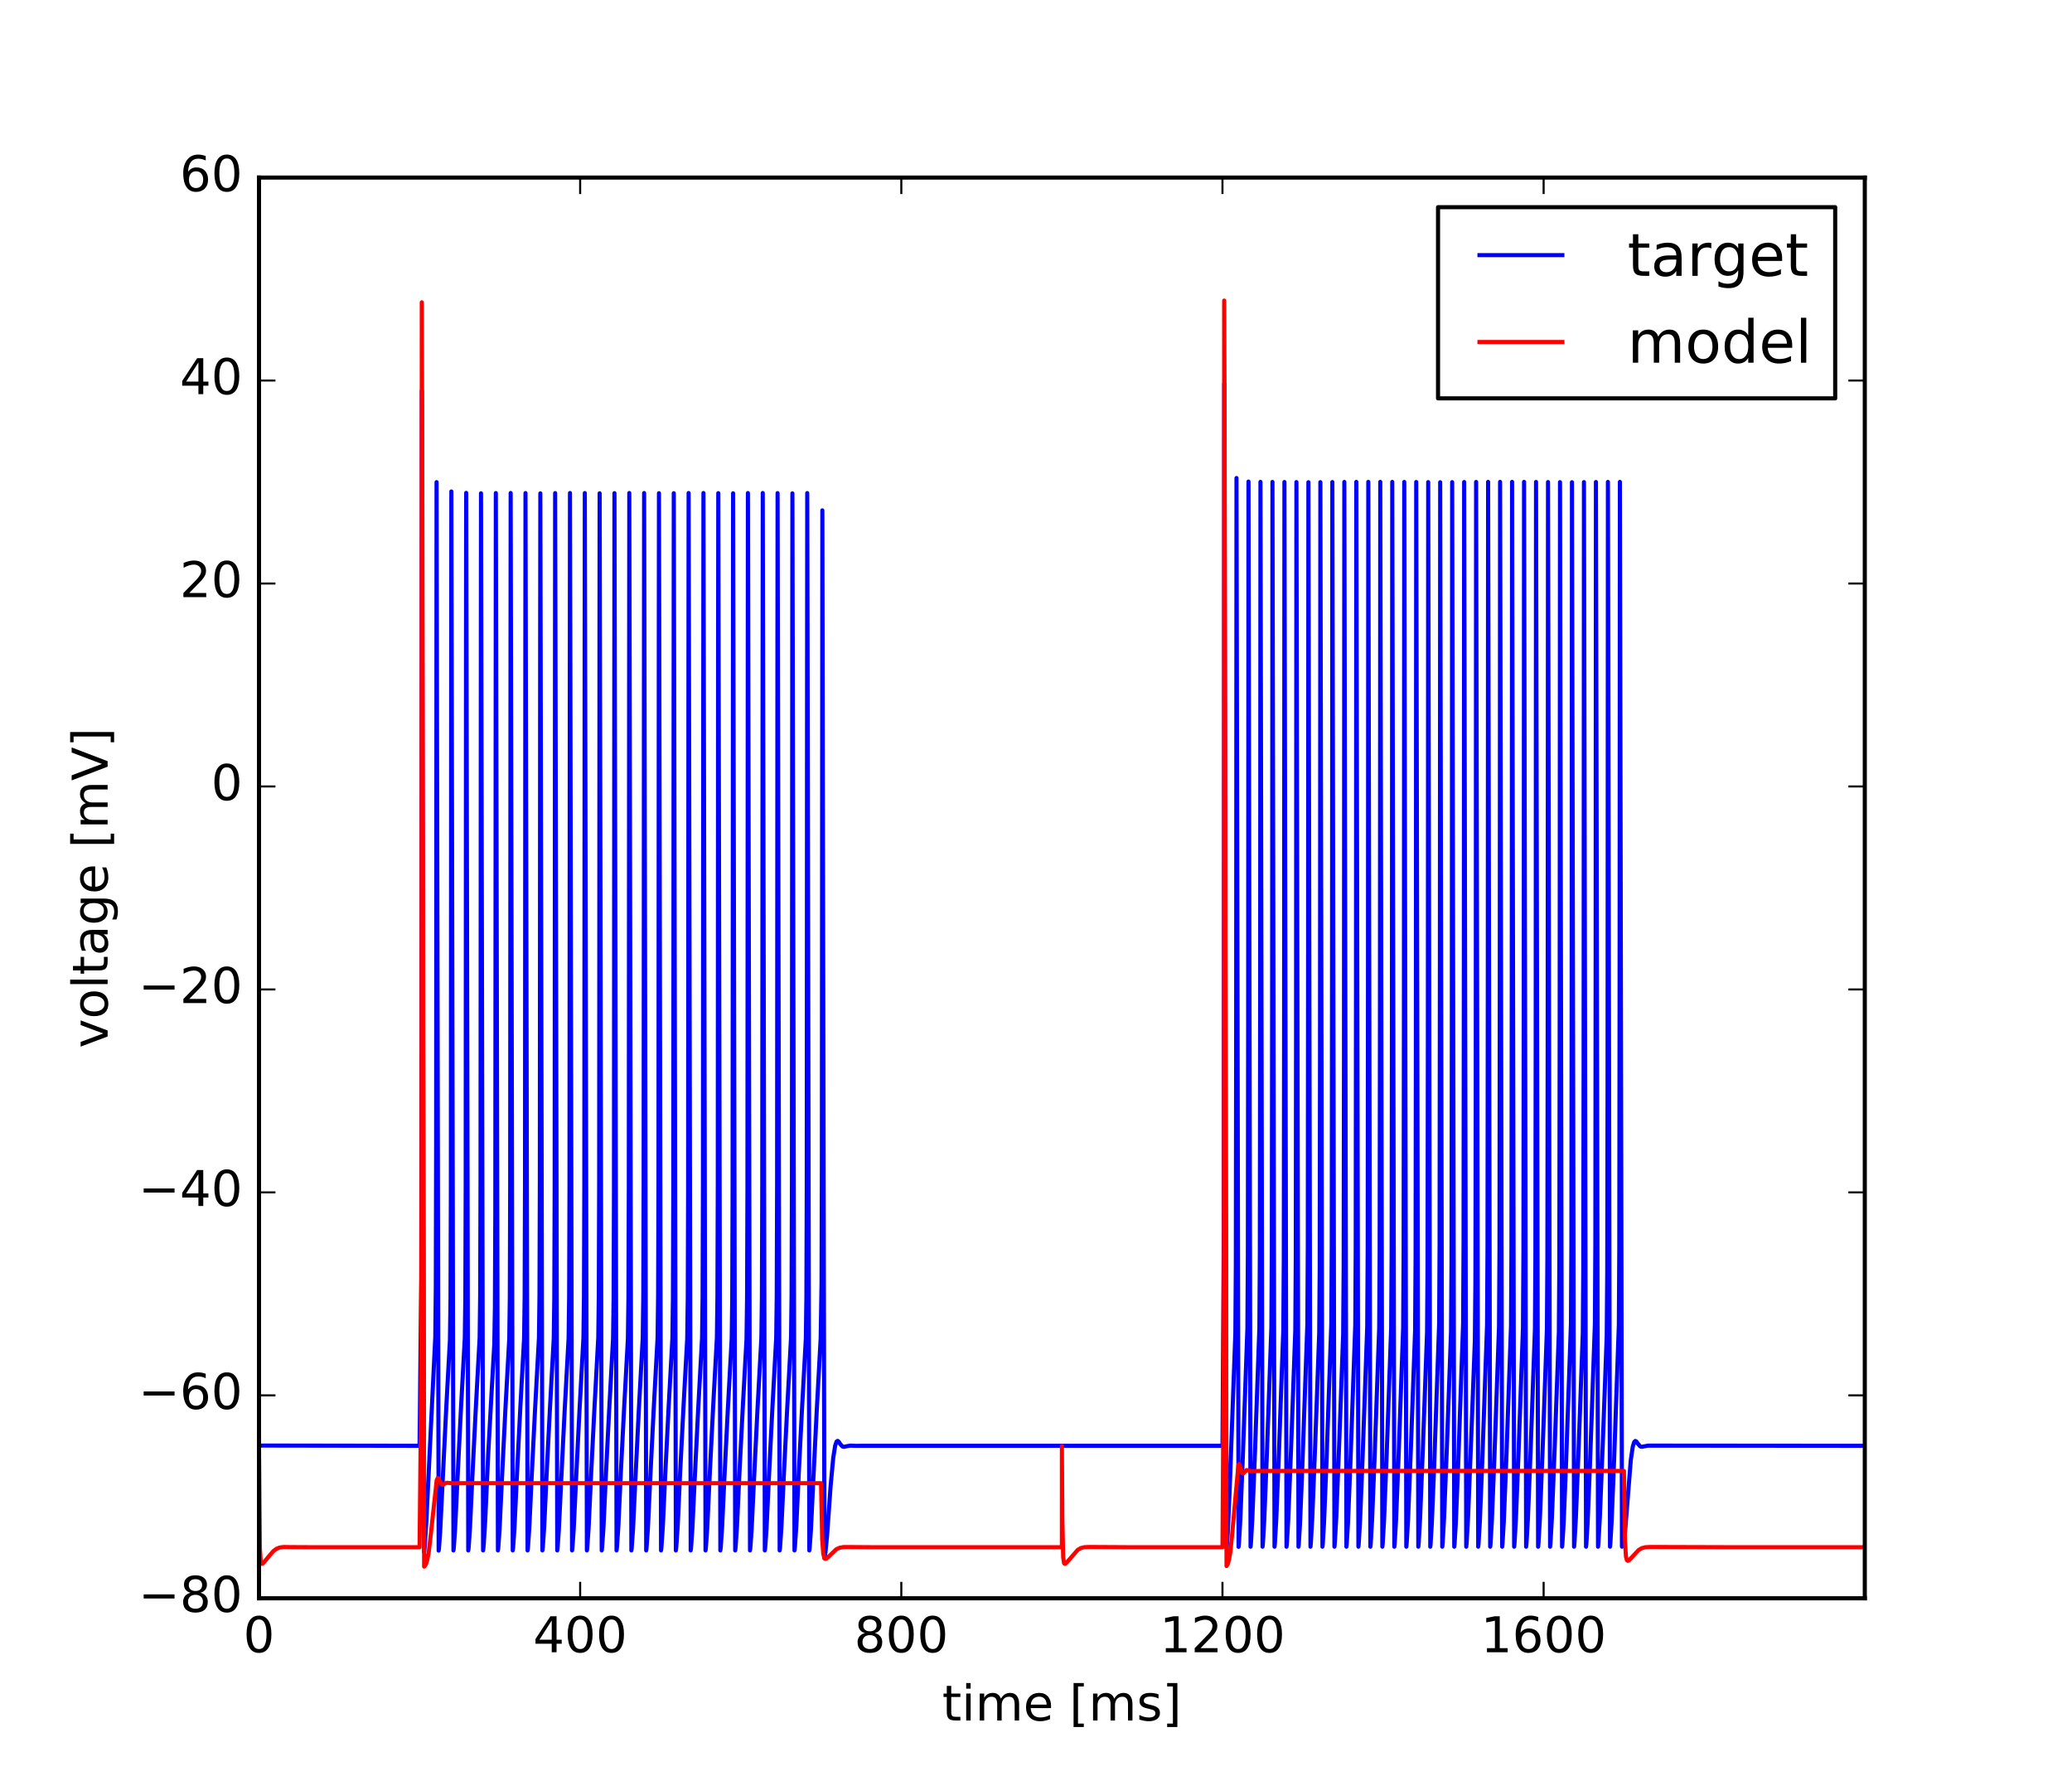 <?xml version="1.0" encoding="utf-8" standalone="no"?>
<!DOCTYPE svg PUBLIC "-//W3C//DTD SVG 1.1//EN"
  "http://www.w3.org/Graphics/SVG/1.1/DTD/svg11.dtd">
<!-- Created with matplotlib (http://matplotlib.org/) -->
<svg height="432pt" version="1.1" viewBox="0 0 504 432" width="504pt" xmlns="http://www.w3.org/2000/svg" xmlns:xlink="http://www.w3.org/1999/xlink">
 <defs>
  <style type="text/css">
*{stroke-linecap:butt;stroke-linejoin:round;stroke-miterlimit:100000;}
  </style>
 </defs>
 <g id="figure_1">
  <g id="patch_1">
   <path d="M 0 432 
L 504 432 
L 504 0 
L 0 0 
z
" style="fill:#ffffff;"/>
  </g>
  <g id="axes_1">
   <g id="patch_2">
    <path d="M 63 388.8 
L 453.6 388.8 
L 453.6 43.2 
L 63 43.2 
z
" style="fill:#ffffff;"/>
   </g>
   <g id="line2d_1">
    <path clip-path="url(#p9884aa0779)" d="M 63 351.771 
L 63.698 351.642 
L 102.06 351.707 
L 102.465 311.046 
L 102.533 255.89 
L 102.611 95.094 
L 102.699 136.687 
L 103.158 377.523 
L 103.182 377.449 
L 103.344 375.807 
L 103.715 369.831 
L 105.878 325.302 
L 106.005 313.217 
L 106.088 278.329 
L 106.19 117.285 
L 106.297 175.838 
L 106.698 377.197 
L 106.703 377.194 
L 106.761 376.799 
L 107.049 372.94 
L 107.528 363.239 
L 108.548 342.445 
L 109.447 325.907 
L 109.583 315.808 
L 109.671 289.424 
L 109.744 172.878 
L 109.788 119.554 
L 109.862 154.316 
L 110.296 377.158 
L 110.301 377.151 
L 110.369 376.639 
L 110.682 372.266 
L 111.204 361.309 
L 112.112 342.921 
L 113.06 325.498 
L 113.191 315.394 
L 113.279 287.871 
L 113.357 156.493 
L 113.397 119.899 
L 113.465 152.899 
L 113.899 377.153 
L 113.909 377.139 
L 113.992 376.45 
L 114.324 371.608 
L 114.895 359.323 
L 115.721 342.869 
L 116.668 325.426 
L 116.8 315.19 
L 116.887 286.968 
L 116.966 153.711 
L 117 120 
L 117.068 150.603 
L 117.068 150.603 
L 117.508 377.152 
L 117.522 377.115 
L 117.639 375.987 
L 118.001 370.312 
L 118.748 353.825 
L 119.485 340.34 
L 120.237 326.865 
L 120.383 318.101 
L 120.481 294.849 
L 120.554 197.768 
L 120.608 119.945 
L 120.681 154.614 
L 121.116 377.151 
L 121.121 377.144 
L 121.194 376.578 
L 121.511 372.079 
L 122.043 360.836 
L 122.927 342.986 
L 123.879 325.532 
L 124.011 315.552 
L 124.099 288.655 
L 124.172 170.612 
L 124.216 119.928 
L 124.289 155.379 
L 124.719 377.152 
L 124.729 377.141 
L 124.807 376.514 
L 125.134 371.801 
L 125.681 360.134 
L 126.545 342.806 
L 127.487 325.483 
L 127.619 315.389 
L 127.707 287.903 
L 127.785 156.702 
L 127.824 119.951 
L 127.892 152.902 
L 128.327 377.152 
L 128.337 377.138 
L 128.42 376.449 
L 128.752 371.607 
L 129.318 359.433 
L 130.148 342.868 
L 131.095 325.433 
L 131.227 315.222 
L 131.315 287.124 
L 131.393 154.209 
L 131.432 120.016 
L 131.501 153.679 
L 131.935 377.152 
L 131.945 377.134 
L 132.033 376.383 
L 132.37 371.409 
L 132.956 358.734 
L 133.766 342.687 
L 134.699 325.59 
L 134.83 315.746 
L 134.918 289.538 
L 134.992 174.034 
L 135.036 119.956 
L 135.109 154.443 
L 135.543 377.152 
L 135.548 377.144 
L 135.617 376.631 
L 135.929 372.252 
L 136.442 361.517 
L 137.36 342.91 
L 138.307 325.542 
L 138.439 315.588 
L 138.526 288.819 
L 138.6 171.238 
L 138.644 119.929 
L 138.717 155.206 
L 139.147 377.151 
L 139.156 377.142 
L 139.23 376.569 
L 139.547 372.063 
L 140.079 360.816 
L 140.968 342.891 
L 141.915 325.494 
L 142.047 315.426 
L 142.135 288.075 
L 142.213 157.27 
L 142.252 119.942 
L 142.32 152.729 
L 142.755 377.152 
L 142.764 377.139 
L 142.847 376.452 
L 143.179 371.611 
L 143.751 359.327 
L 144.586 342.711 
L 145.523 325.445 
L 145.655 315.26 
L 145.743 287.302 
L 145.821 154.767 
L 145.86 119.998 
L 145.928 153.503 
L 146.363 377.152 
L 146.373 377.135 
L 146.46 376.386 
L 146.797 371.414 
L 147.378 358.852 
L 148.189 342.772 
L 149.126 325.601 
L 149.258 315.782 
L 149.346 289.7 
L 149.419 174.683 
L 149.463 119.969 
L 149.536 154.267 
L 149.971 377.152 
L 149.981 377.131 
L 150.073 376.319 
L 150.415 371.215 
L 151.016 358.156 
L 151.816 342.433 
L 152.729 325.754 
L 152.866 315.624 
L 152.954 288.983 
L 153.027 171.863 
L 153.071 119.931 
L 153.144 155.034 
L 153.574 377.151 
L 153.584 377.142 
L 153.657 376.571 
L 153.974 372.068 
L 154.502 360.934 
L 155.395 342.895 
L 156.342 325.505 
L 156.474 315.462 
L 156.562 288.243 
L 156.635 169.076 
L 156.679 119.936 
L 156.748 152.558 
L 157.182 377.152 
L 157.192 377.139 
L 157.27 376.508 
L 157.597 371.79 
L 158.149 360.007 
L 159.008 342.796 
L 159.951 325.455 
L 160.082 315.297 
L 160.17 287.475 
L 160.248 155.317 
L 160.287 119.983 
L 160.356 153.33 
L 160.79 377.152 
L 160.8 377.136 
L 160.888 376.389 
L 161.225 371.419 
L 161.806 358.858 
L 162.616 342.776 
L 163.554 325.611 
L 163.686 315.817 
L 163.774 289.856 
L 163.847 175.306 
L 163.891 119.983 
L 163.964 154.099 
L 164.398 377.152 
L 164.408 377.132 
L 164.501 376.321 
L 164.843 371.22 
L 165.443 358.161 
L 166.244 342.437 
L 167.157 325.764 
L 167.294 315.659 
L 167.382 289.141 
L 167.455 172.474 
L 167.499 119.935 
L 167.572 154.867 
L 168.007 377.151 
L 168.011 377.143 
L 168.085 376.574 
L 168.402 372.072 
L 168.934 360.827 
L 169.823 342.899 
L 170.77 325.515 
L 170.902 315.498 
L 170.99 288.409 
L 171.063 169.691 
L 171.107 119.931 
L 171.18 155.634 
L 171.61 377.152 
L 171.62 377.14 
L 171.698 376.51 
L 172.025 371.795 
L 172.577 360.013 
L 173.436 342.8 
L 174.378 325.467 
L 174.51 315.334 
L 174.598 287.648 
L 174.676 155.868 
L 174.715 119.968 
L 174.783 153.159 
L 175.218 377.152 
L 175.228 377.137 
L 175.311 376.445 
L 175.643 371.6 
L 176.209 359.424 
L 177.049 342.7 
L 177.981 325.622 
L 178.113 315.851 
L 178.201 290.01 
L 178.274 175.924 
L 178.318 119.998 
L 178.392 153.932 
L 178.826 377.152 
L 178.836 377.133 
L 178.929 376.324 
L 179.27 371.225 
L 179.871 358.167 
L 180.672 342.441 
L 181.585 325.774 
L 181.721 315.694 
L 181.809 289.3 
L 181.883 173.095 
L 181.926 119.942 
L 182 154.698 
L 182.434 377.151 
L 182.439 377.144 
L 182.512 376.577 
L 182.83 372.077 
L 183.362 360.833 
L 184.25 342.904 
L 185.198 325.526 
L 185.33 315.535 
L 185.417 288.576 
L 185.491 170.314 
L 185.535 119.929 
L 185.608 155.461 
L 186.037 377.152 
L 186.047 377.141 
L 186.125 376.513 
L 186.448 371.885 
L 186.985 360.469 
L 187.854 342.965 
L 188.806 325.477 
L 188.938 315.371 
L 189.026 287.821 
L 189.104 156.432 
L 189.143 119.956 
L 189.211 152.985 
L 189.646 377.152 
L 189.655 377.137 
L 189.738 376.448 
L 190.07 371.604 
L 190.637 359.43 
L 191.467 342.866 
L 192.414 325.428 
L 192.546 315.204 
L 192.634 287.041 
L 192.712 153.949 
L 192.746 120.017 
L 192.819 153.761 
L 193.254 377.152 
L 193.263 377.134 
L 193.351 376.382 
L 193.693 371.318 
L 194.284 358.508 
L 195.085 342.685 
L 196.017 325.585 
L 196.149 315.729 
L 196.237 289.461 
L 196.31 173.728 
L 196.354 119.951 
L 196.427 154.526 
L 196.862 377.152 
L 196.867 377.144 
L 196.935 376.63 
L 197.248 372.25 
L 197.765 361.402 
L 198.683 342.827 
L 199.625 325.537 
L 199.835 312.016 
L 199.918 282.407 
L 200.031 124.152 
L 200.143 187.329 
L 200.538 379.064 
L 200.577 378.979 
L 200.782 377.644 
L 201.168 373.698 
L 202.047 361.432 
L 202.677 354.63 
L 203.146 351.681 
L 203.497 350.672 
L 203.741 350.509 
L 203.966 350.654 
L 204.434 351.341 
L 204.933 351.877 
L 205.313 351.962 
L 205.889 351.822 
L 206.802 351.66 
L 208.023 351.71 
L 210.118 351.705 
L 297.362 351.707 
L 297.679 301.01 
L 297.743 207.161 
L 297.796 93.372 
L 297.875 125.7 
L 298.348 376.681 
L 298.392 376.42 
L 298.641 372.842 
L 299.076 363.245 
L 300.492 324.336 
L 300.609 307.794 
L 300.687 253.003 
L 300.77 116.282 
L 300.853 159.369 
L 301.273 376.282 
L 301.283 376.268 
L 301.361 375.504 
L 301.693 369.756 
L 302.318 354.128 
L 303.421 323.065 
L 303.533 305.103 
L 303.607 247.745 
L 303.685 117.147 
L 303.763 155.887 
L 304.188 376.252 
L 304.197 376.239 
L 304.275 375.475 
L 304.607 369.712 
L 305.237 353.95 
L 306.336 323.021 
L 306.448 304.987 
L 306.521 247.242 
L 306.6 117.22 
L 306.678 156.154 
L 307.102 376.25 
L 307.112 376.235 
L 307.19 375.467 
L 307.522 369.7 
L 308.152 353.936 
L 309.251 322.984 
L 309.363 304.844 
L 309.436 246.497 
L 309.514 117.235 
L 309.592 156.452 
L 310.017 376.25 
L 310.027 376.233 
L 310.11 375.398 
L 310.447 369.482 
L 311.111 352.801 
L 312.161 323.338 
L 312.273 306.231 
L 312.346 253.687 
L 312.429 117.252 
L 312.512 160.05 
L 312.932 376.251 
L 312.942 376.232 
L 313.025 375.392 
L 313.367 369.367 
L 314.035 352.541 
L 315.071 323.68 
L 315.188 306.095 
L 315.261 252.991 
L 315.344 117.274 
L 315.427 160.355 
L 315.847 376.251 
L 315.852 376.245 
L 315.91 375.753 
L 316.208 370.88 
L 316.735 358.106 
L 318.005 322.035 
L 318.112 302.701 
L 318.186 235.007 
L 318.259 117.302 
L 318.332 154.083 
L 318.762 376.25 
L 318.771 376.228 
L 318.859 375.315 
L 319.206 369.136 
L 319.914 351.292 
L 320.89 324.328 
L 321.008 308.586 
L 321.086 258.856 
L 321.169 117.289 
L 321.257 160.969 
L 321.676 376.25 
L 321.681 376.243 
L 321.745 375.684 
L 322.052 370.567 
L 322.609 356.926 
L 323.835 321.953 
L 323.942 302.367 
L 324.015 233.189 
L 324.084 117.262 
L 324.162 154.694 
L 324.591 376.25 
L 324.601 376.225 
L 324.694 375.237 
L 325.04 369.01 
L 325.773 350.543 
L 326.715 324.604 
L 326.837 308.346 
L 326.915 257.554 
L 326.998 117.241 
L 327.086 161.59 
L 327.506 376.25 
L 327.511 376.24 
L 327.579 375.613 
L 327.897 370.248 
L 328.473 356.007 
L 329.659 322.305 
L 329.767 303.781 
L 329.84 240.843 
L 329.913 117.227 
L 329.991 155.308 
L 330.421 376.249 
L 330.426 376.239 
L 330.499 375.546 
L 330.821 370.035 
L 331.422 355.104 
L 332.569 322.684 
L 332.682 303.624 
L 332.755 240.001 
L 332.828 117.221 
L 332.906 155.613 
L 333.331 376.25 
L 333.341 376.238 
L 333.419 375.478 
L 333.751 369.717 
L 334.371 354.207 
L 335.479 323.049 
L 335.591 305.102 
L 335.665 247.849 
L 335.743 117.221 
L 335.821 155.917 
L 336.246 376.25 
L 336.255 376.236 
L 336.334 375.472 
L 336.661 369.811 
L 337.281 354.322 
L 338.394 323.012 
L 338.506 304.957 
L 338.58 247.089 
L 338.658 117.227 
L 338.736 156.22 
L 339.161 376.25 
L 339.17 376.234 
L 339.248 375.466 
L 339.58 369.698 
L 340.22 353.682 
L 341.309 322.975 
L 341.421 304.812 
L 341.494 246.324 
L 341.572 117.239 
L 341.651 156.521 
L 342.075 376.25 
L 342.085 376.233 
L 342.168 375.396 
L 342.505 369.48 
L 343.169 352.798 
L 344.214 323.706 
L 344.331 306.2 
L 344.404 253.531 
L 344.487 117.256 
L 344.57 160.119 
L 344.99 376.251 
L 345 376.232 
L 345.088 375.326 
L 345.43 369.26 
L 346.118 351.923 
L 347.124 324.035 
L 347.241 307.485 
L 347.319 252.831 
L 347.402 117.28 
L 347.485 160.424 
L 347.905 376.251 
L 347.91 376.245 
L 347.968 375.752 
L 348.266 370.878 
L 348.798 357.975 
L 350.063 322.026 
L 350.17 302.664 
L 350.244 234.803 
L 350.317 117.309 
L 350.39 154.152 
L 350.82 376.25 
L 350.83 376.228 
L 350.917 375.314 
L 351.259 369.24 
L 351.957 351.655 
L 352.953 323.968 
L 353.071 307.23 
L 353.149 251.404 
L 353.227 117.283 
L 353.31 157.738 
L 353.735 376.25 
L 353.739 376.242 
L 353.803 375.683 
L 354.111 370.565 
L 354.657 357.18 
L 355.893 321.944 
L 356 302.328 
L 356.073 232.977 
L 356.142 117.256 
L 356.22 154.764 
L 356.649 376.25 
L 356.659 376.224 
L 356.757 375.169 
L 357.108 368.793 
L 357.933 348.057 
L 358.749 326.139 
L 358.881 311.791 
L 358.964 269.837 
L 359.056 117.237 
L 359.154 168.299 
L 359.564 376.249 
L 359.569 376.24 
L 359.637 375.612 
L 359.955 370.245 
L 360.531 356.004 
L 361.717 322.296 
L 361.825 303.746 
L 361.898 240.652 
L 361.971 117.225 
L 362.049 155.379 
L 362.474 376.249 
L 362.484 376.239 
L 362.557 375.545 
L 362.879 370.033 
L 363.48 355.101 
L 364.627 322.675 
L 364.74 303.588 
L 364.813 239.808 
L 364.886 117.22 
L 364.964 155.683 
L 365.389 376.25 
L 365.399 376.237 
L 365.472 375.539 
L 365.794 370.023 
L 366.385 355.343 
L 367.542 322.637 
L 367.654 303.431 
L 367.728 238.963 
L 367.801 117.222 
L 367.879 155.986 
L 368.304 376.25 
L 368.314 376.236 
L 368.392 375.47 
L 368.724 369.705 
L 369.344 354.193 
L 370.452 323.004 
L 370.564 304.924 
L 370.638 246.915 
L 370.716 117.229 
L 370.794 156.289 
L 371.219 376.25 
L 371.228 376.234 
L 371.311 375.401 
L 371.648 369.487 
L 372.312 352.807 
L 373.362 323.357 
L 373.474 306.304 
L 373.548 254.059 
L 373.631 117.242 
L 373.714 159.884 
L 374.133 376.251 
L 374.143 376.233 
L 374.226 375.395 
L 374.563 369.478 
L 375.217 353.044 
L 376.277 323.322 
L 376.389 306.17 
L 376.462 253.372 
L 376.545 117.261 
L 376.628 160.189 
L 377.048 376.251 
L 377.058 376.231 
L 377.146 375.324 
L 377.488 369.258 
L 378.176 351.92 
L 379.182 324.027 
L 379.299 307.456 
L 379.377 252.67 
L 379.46 117.286 
L 379.543 160.494 
L 379.963 376.251 
L 379.968 376.244 
L 380.031 375.693 
L 380.334 370.68 
L 380.876 357.458 
L 382.121 322.017 
L 382.229 302.626 
L 382.302 234.599 
L 382.37 117.307 
L 382.448 154.221 
L 382.878 376.25 
L 382.888 376.228 
L 382.976 375.312 
L 383.317 369.238 
L 384.015 351.652 
L 385.007 324.313 
L 385.124 308.532 
L 385.202 258.564 
L 385.285 117.276 
L 385.373 161.11 
L 385.793 376.25 
L 385.798 376.242 
L 385.866 375.622 
L 386.178 370.363 
L 386.74 356.537 
L 387.951 321.934 
L 388.058 302.289 
L 388.131 232.765 
L 388.2 117.251 
L 388.278 154.834 
L 388.708 376.25 
L 388.717 376.224 
L 388.81 375.234 
L 389.157 369.005 
L 389.904 350.177 
L 390.826 324.92 
L 390.949 309.539 
L 391.027 263.875 
L 391.115 117.233 
L 391.207 165.048 
L 391.622 376.249 
L 391.627 376.24 
L 391.7 375.549 
L 392.023 370.04 
L 392.613 355.365 
L 393.775 322.287 
L 393.883 303.71 
L 393.956 240.46 
L 394.029 117.223 
L 394.107 155.448 
L 394.532 376.249 
L 394.542 376.238 
L 394.615 375.543 
L 394.937 370.031 
L 395.011 368.444 
L 395.03 370.009 
L 395.172 373.23 
L 395.187 373.215 
L 395.265 372.776 
L 395.533 369.545 
L 396.676 355.194 
L 397.159 351.924 
L 397.52 350.759 
L 397.779 350.526 
L 397.989 350.626 
L 398.331 351.086 
L 398.941 351.839 
L 399.302 351.961 
L 399.864 351.85 
L 400.865 351.662 
L 453.6 351.707 
L 453.6 351.707 
" style="fill:none;stroke:#0000ff;stroke-linecap:square;"/>
   </g>
   <g id="line2d_2">
    <path clip-path="url(#p9884aa0779)" d="M 63 351.771 
L 63.215 376.534 
L 63.415 379.868 
L 63.62 380.389 
L 63.815 380.389 
L 64.167 380.102 
L 65.012 379.062 
L 66.447 377.357 
L 67.243 376.76 
L 68.019 376.451 
L 68.981 376.323 
L 70.929 376.351 
L 76.114 376.376 
L 102.06 376.376 
L 102.484 334.01 
L 102.543 286.325 
L 102.597 73.544 
L 102.719 114.621 
L 103.168 381.089 
L 103.29 380.987 
L 103.607 380.484 
L 103.925 379.517 
L 104.276 377.648 
L 104.716 373.955 
L 106.224 360.049 
L 106.478 359.555 
L 106.625 359.619 
L 106.859 360.062 
L 107.416 361.101 
L 107.679 361.167 
L 108.036 360.982 
L 108.646 360.7 
L 109.178 360.745 
L 110.15 360.821 
L 113.055 360.795 
L 163.446 360.796 
L 199.708 360.796 
L 199.991 374.431 
L 200.25 377.991 
L 200.509 378.987 
L 200.753 379.199 
L 201.022 379.128 
L 201.495 378.72 
L 203.434 376.871 
L 204.225 376.509 
L 205.142 376.344 
L 206.671 376.335 
L 212.344 376.376 
L 258.298 376.376 
L 258.302 351.771 
L 258.41 369.388 
L 258.61 378.822 
L 258.815 380.239 
L 259.01 380.416 
L 259.255 380.301 
L 259.782 379.745 
L 262.169 377.004 
L 262.936 376.574 
L 263.776 376.366 
L 264.991 376.318 
L 275.025 376.376 
L 297.362 376.376 
L 297.684 325.459 
L 297.733 247.095 
L 297.772 73.122 
L 297.87 99.394 
L 298.231 329.982 
L 298.343 380.95 
L 298.382 380.917 
L 298.666 380.401 
L 298.968 379.354 
L 299.305 377.282 
L 299.72 373.136 
L 301.224 356.427 
L 301.409 356.157 
L 301.419 356.161 
L 301.541 356.346 
L 301.8 357.297 
L 302.176 358.38 
L 302.381 358.453 
L 302.611 358.238 
L 303.231 357.612 
L 303.543 357.651 
L 304.432 357.891 
L 306.189 357.829 
L 317.341 357.82 
L 395.011 357.82 
L 395.265 374.89 
L 395.499 378.632 
L 395.738 379.538 
L 395.963 379.682 
L 396.231 379.561 
L 396.764 379.018 
L 398.575 377.064 
L 399.356 376.605 
L 400.186 376.38 
L 401.348 376.317 
L 421.508 376.376 
L 453.6 376.376 
L 453.6 376.376 
" style="fill:none;stroke:#ff0000;stroke-linecap:square;"/>
   </g>
   <g id="patch_3">
    <path d="M 63 43.2 
L 453.6 43.2 
" style="fill:none;stroke:#000000;stroke-linecap:square;stroke-linejoin:miter;"/>
   </g>
   <g id="patch_4">
    <path d="M 453.6 388.8 
L 453.6 43.2 
" style="fill:none;stroke:#000000;stroke-linecap:square;stroke-linejoin:miter;"/>
   </g>
   <g id="patch_5">
    <path d="M 63 388.8 
L 453.6 388.8 
" style="fill:none;stroke:#000000;stroke-linecap:square;stroke-linejoin:miter;"/>
   </g>
   <g id="patch_6">
    <path d="M 63 388.8 
L 63 43.2 
" style="fill:none;stroke:#000000;stroke-linecap:square;stroke-linejoin:miter;"/>
   </g>
   <g id="matplotlib.axis_1">
    <g id="xtick_1">
     <g id="line2d_3">
      <defs>
       <path d="M 0 0 
L 0 -4 
" id="m2e2d53765a" style="stroke:#000000;stroke-width:0.5;"/>
      </defs>
      <g>
       <use style="stroke:#000000;stroke-width:0.5;" x="63.0" xlink:href="#m2e2d53765a" y="388.8"/>
      </g>
     </g>
     <g id="line2d_4">
      <defs>
       <path d="M 0 0 
L 0 4 
" id="m748bb86756" style="stroke:#000000;stroke-width:0.5;"/>
      </defs>
      <g>
       <use style="stroke:#000000;stroke-width:0.5;" x="63.0" xlink:href="#m748bb86756" y="43.2"/>
      </g>
     </g>
     <g id="text_1">
      <!-- 0 -->
      <defs>
       <path d="M 31.781 66.406 
Q 24.172 66.406 20.328 58.906 
Q 16.5 51.422 16.5 36.375 
Q 16.5 21.391 20.328 13.891 
Q 24.172 6.391 31.781 6.391 
Q 39.453 6.391 43.281 13.891 
Q 47.125 21.391 47.125 36.375 
Q 47.125 51.422 43.281 58.906 
Q 39.453 66.406 31.781 66.406 
M 31.781 74.219 
Q 44.047 74.219 50.516 64.516 
Q 56.984 54.828 56.984 36.375 
Q 56.984 17.969 50.516 8.266 
Q 44.047 -1.422 31.781 -1.422 
Q 19.531 -1.422 13.062 8.266 
Q 6.594 17.969 6.594 36.375 
Q 6.594 54.828 13.062 64.516 
Q 19.531 74.219 31.781 74.219 
" id="BitstreamVeraSans-Roman-30"/>
      </defs>
      <g transform="translate(59.182 401.918)scale(0.12 -0.12)">
       <use xlink:href="#BitstreamVeraSans-Roman-30"/>
      </g>
     </g>
    </g>
    <g id="xtick_2">
     <g id="line2d_5">
      <g>
       <use style="stroke:#000000;stroke-width:0.5;" x="141.119" xlink:href="#m2e2d53765a" y="388.8"/>
      </g>
     </g>
     <g id="line2d_6">
      <g>
       <use style="stroke:#000000;stroke-width:0.5;" x="141.119" xlink:href="#m748bb86756" y="43.2"/>
      </g>
     </g>
     <g id="text_2">
      <!-- 400 -->
      <defs>
       <path d="M 37.797 64.312 
L 12.891 25.391 
L 37.797 25.391 
z
M 35.203 72.906 
L 47.609 72.906 
L 47.609 25.391 
L 58.016 25.391 
L 58.016 17.188 
L 47.609 17.188 
L 47.609 0 
L 37.797 0 
L 37.797 17.188 
L 4.891 17.188 
L 4.891 26.703 
z
" id="BitstreamVeraSans-Roman-34"/>
      </defs>
      <g transform="translate(129.667 401.918)scale(0.12 -0.12)">
       <use xlink:href="#BitstreamVeraSans-Roman-34"/>
       <use x="63.623" xlink:href="#BitstreamVeraSans-Roman-30"/>
       <use x="127.246" xlink:href="#BitstreamVeraSans-Roman-30"/>
      </g>
     </g>
    </g>
    <g id="xtick_3">
     <g id="line2d_7">
      <g>
       <use style="stroke:#000000;stroke-width:0.5;" x="219.238" xlink:href="#m2e2d53765a" y="388.8"/>
      </g>
     </g>
     <g id="line2d_8">
      <g>
       <use style="stroke:#000000;stroke-width:0.5;" x="219.238" xlink:href="#m748bb86756" y="43.2"/>
      </g>
     </g>
     <g id="text_3">
      <!-- 800 -->
      <defs>
       <path d="M 31.781 34.625 
Q 24.75 34.625 20.719 30.859 
Q 16.703 27.094 16.703 20.516 
Q 16.703 13.922 20.719 10.156 
Q 24.75 6.391 31.781 6.391 
Q 38.812 6.391 42.859 10.172 
Q 46.922 13.969 46.922 20.516 
Q 46.922 27.094 42.891 30.859 
Q 38.875 34.625 31.781 34.625 
M 21.922 38.812 
Q 15.578 40.375 12.031 44.719 
Q 8.5 49.078 8.5 55.328 
Q 8.5 64.062 14.719 69.141 
Q 20.953 74.219 31.781 74.219 
Q 42.672 74.219 48.875 69.141 
Q 55.078 64.062 55.078 55.328 
Q 55.078 49.078 51.531 44.719 
Q 48 40.375 41.703 38.812 
Q 48.828 37.156 52.797 32.312 
Q 56.781 27.484 56.781 20.516 
Q 56.781 9.906 50.312 4.234 
Q 43.844 -1.422 31.781 -1.422 
Q 19.734 -1.422 13.25 4.234 
Q 6.781 9.906 6.781 20.516 
Q 6.781 27.484 10.781 32.312 
Q 14.797 37.156 21.922 38.812 
M 18.312 54.391 
Q 18.312 48.734 21.844 45.562 
Q 25.391 42.391 31.781 42.391 
Q 38.141 42.391 41.719 45.562 
Q 45.312 48.734 45.312 54.391 
Q 45.312 60.062 41.719 63.234 
Q 38.141 66.406 31.781 66.406 
Q 25.391 66.406 21.844 63.234 
Q 18.312 60.062 18.312 54.391 
" id="BitstreamVeraSans-Roman-38"/>
      </defs>
      <g transform="translate(207.786 401.918)scale(0.12 -0.12)">
       <use xlink:href="#BitstreamVeraSans-Roman-38"/>
       <use x="63.623" xlink:href="#BitstreamVeraSans-Roman-30"/>
       <use x="127.246" xlink:href="#BitstreamVeraSans-Roman-30"/>
      </g>
     </g>
    </g>
    <g id="xtick_4">
     <g id="line2d_9">
      <g>
       <use style="stroke:#000000;stroke-width:0.5;" x="297.357" xlink:href="#m2e2d53765a" y="388.8"/>
      </g>
     </g>
     <g id="line2d_10">
      <g>
       <use style="stroke:#000000;stroke-width:0.5;" x="297.357" xlink:href="#m748bb86756" y="43.2"/>
      </g>
     </g>
     <g id="text_4">
      <!-- 1200 -->
      <defs>
       <path d="M 19.188 8.297 
L 53.609 8.297 
L 53.609 0 
L 7.328 0 
L 7.328 8.297 
Q 12.938 14.109 22.625 23.891 
Q 32.328 33.688 34.812 36.531 
Q 39.547 41.844 41.422 45.531 
Q 43.312 49.219 43.312 52.781 
Q 43.312 58.594 39.234 62.25 
Q 35.156 65.922 28.609 65.922 
Q 23.969 65.922 18.812 64.312 
Q 13.672 62.703 7.812 59.422 
L 7.812 69.391 
Q 13.766 71.781 18.938 73 
Q 24.125 74.219 28.422 74.219 
Q 39.75 74.219 46.484 68.547 
Q 53.219 62.891 53.219 53.422 
Q 53.219 48.922 51.531 44.891 
Q 49.859 40.875 45.406 35.406 
Q 44.188 33.984 37.641 27.219 
Q 31.109 20.453 19.188 8.297 
" id="BitstreamVeraSans-Roman-32"/>
       <path d="M 12.406 8.297 
L 28.516 8.297 
L 28.516 63.922 
L 10.984 60.406 
L 10.984 69.391 
L 28.422 72.906 
L 38.281 72.906 
L 38.281 8.297 
L 54.391 8.297 
L 54.391 0 
L 12.406 0 
z
" id="BitstreamVeraSans-Roman-31"/>
      </defs>
      <g transform="translate(282.087 401.918)scale(0.12 -0.12)">
       <use xlink:href="#BitstreamVeraSans-Roman-31"/>
       <use x="63.623" xlink:href="#BitstreamVeraSans-Roman-32"/>
       <use x="127.246" xlink:href="#BitstreamVeraSans-Roman-30"/>
       <use x="190.869" xlink:href="#BitstreamVeraSans-Roman-30"/>
      </g>
     </g>
    </g>
    <g id="xtick_5">
     <g id="line2d_11">
      <g>
       <use style="stroke:#000000;stroke-width:0.5;" x="375.476" xlink:href="#m2e2d53765a" y="388.8"/>
      </g>
     </g>
     <g id="line2d_12">
      <g>
       <use style="stroke:#000000;stroke-width:0.5;" x="375.476" xlink:href="#m748bb86756" y="43.2"/>
      </g>
     </g>
     <g id="text_5">
      <!-- 1600 -->
      <defs>
       <path d="M 33.016 40.375 
Q 26.375 40.375 22.484 35.828 
Q 18.609 31.297 18.609 23.391 
Q 18.609 15.531 22.484 10.953 
Q 26.375 6.391 33.016 6.391 
Q 39.656 6.391 43.531 10.953 
Q 47.406 15.531 47.406 23.391 
Q 47.406 31.297 43.531 35.828 
Q 39.656 40.375 33.016 40.375 
M 52.594 71.297 
L 52.594 62.312 
Q 48.875 64.062 45.094 64.984 
Q 41.312 65.922 37.594 65.922 
Q 27.828 65.922 22.672 59.328 
Q 17.531 52.734 16.797 39.406 
Q 19.672 43.656 24.016 45.922 
Q 28.375 48.188 33.594 48.188 
Q 44.578 48.188 50.953 41.516 
Q 57.328 34.859 57.328 23.391 
Q 57.328 12.156 50.688 5.359 
Q 44.047 -1.422 33.016 -1.422 
Q 20.359 -1.422 13.672 8.266 
Q 6.984 17.969 6.984 36.375 
Q 6.984 53.656 15.188 63.938 
Q 23.391 74.219 37.203 74.219 
Q 40.922 74.219 44.703 73.484 
Q 48.484 72.75 52.594 71.297 
" id="BitstreamVeraSans-Roman-36"/>
      </defs>
      <g transform="translate(360.206 401.918)scale(0.12 -0.12)">
       <use xlink:href="#BitstreamVeraSans-Roman-31"/>
       <use x="63.623" xlink:href="#BitstreamVeraSans-Roman-36"/>
       <use x="127.246" xlink:href="#BitstreamVeraSans-Roman-30"/>
       <use x="190.869" xlink:href="#BitstreamVeraSans-Roman-30"/>
      </g>
     </g>
    </g>
    <g id="text_6">
     <!-- time [ms] -->
     <defs>
      <path id="BitstreamVeraSans-Roman-20"/>
      <path d="M 8.594 75.984 
L 29.297 75.984 
L 29.297 69 
L 17.578 69 
L 17.578 -6.203 
L 29.297 -6.203 
L 29.297 -13.188 
L 8.594 -13.188 
z
" id="BitstreamVeraSans-Roman-5b"/>
      <path d="M 30.422 75.984 
L 30.422 -13.188 
L 9.719 -13.188 
L 9.719 -6.203 
L 21.391 -6.203 
L 21.391 69 
L 9.719 69 
L 9.719 75.984 
z
" id="BitstreamVeraSans-Roman-5d"/>
      <path d="M 52 44.188 
Q 55.375 50.25 60.062 53.125 
Q 64.75 56 71.094 56 
Q 79.641 56 84.281 50.016 
Q 88.922 44.047 88.922 33.016 
L 88.922 0 
L 79.891 0 
L 79.891 32.719 
Q 79.891 40.578 77.094 44.375 
Q 74.312 48.188 68.609 48.188 
Q 61.625 48.188 57.562 43.547 
Q 53.516 38.922 53.516 30.906 
L 53.516 0 
L 44.484 0 
L 44.484 32.719 
Q 44.484 40.625 41.703 44.406 
Q 38.922 48.188 33.109 48.188 
Q 26.219 48.188 22.156 43.531 
Q 18.109 38.875 18.109 30.906 
L 18.109 0 
L 9.078 0 
L 9.078 54.688 
L 18.109 54.688 
L 18.109 46.188 
Q 21.188 51.219 25.484 53.609 
Q 29.781 56 35.688 56 
Q 41.656 56 45.828 52.969 
Q 50 49.953 52 44.188 
" id="BitstreamVeraSans-Roman-6d"/>
      <path d="M 9.422 54.688 
L 18.406 54.688 
L 18.406 0 
L 9.422 0 
z
M 9.422 75.984 
L 18.406 75.984 
L 18.406 64.594 
L 9.422 64.594 
z
" id="BitstreamVeraSans-Roman-69"/>
      <path d="M 56.203 29.594 
L 56.203 25.203 
L 14.891 25.203 
Q 15.484 15.922 20.484 11.062 
Q 25.484 6.203 34.422 6.203 
Q 39.594 6.203 44.453 7.469 
Q 49.312 8.734 54.109 11.281 
L 54.109 2.781 
Q 49.266 0.734 44.188 -0.344 
Q 39.109 -1.422 33.891 -1.422 
Q 20.797 -1.422 13.156 6.188 
Q 5.516 13.812 5.516 26.812 
Q 5.516 40.234 12.766 48.109 
Q 20.016 56 32.328 56 
Q 43.359 56 49.781 48.891 
Q 56.203 41.797 56.203 29.594 
M 47.219 32.234 
Q 47.125 39.594 43.094 43.984 
Q 39.062 48.391 32.422 48.391 
Q 24.906 48.391 20.391 44.141 
Q 15.875 39.891 15.188 32.172 
z
" id="BitstreamVeraSans-Roman-65"/>
      <path d="M 18.312 70.219 
L 18.312 54.688 
L 36.812 54.688 
L 36.812 47.703 
L 18.312 47.703 
L 18.312 18.016 
Q 18.312 11.328 20.141 9.422 
Q 21.969 7.516 27.594 7.516 
L 36.812 7.516 
L 36.812 0 
L 27.594 0 
Q 17.188 0 13.234 3.875 
Q 9.281 7.766 9.281 18.016 
L 9.281 47.703 
L 2.688 47.703 
L 2.688 54.688 
L 9.281 54.688 
L 9.281 70.219 
z
" id="BitstreamVeraSans-Roman-74"/>
      <path d="M 44.281 53.078 
L 44.281 44.578 
Q 40.484 46.531 36.375 47.5 
Q 32.281 48.484 27.875 48.484 
Q 21.188 48.484 17.844 46.438 
Q 14.5 44.391 14.5 40.281 
Q 14.5 37.156 16.891 35.375 
Q 19.281 33.594 26.516 31.984 
L 29.594 31.297 
Q 39.156 29.25 43.188 25.516 
Q 47.219 21.781 47.219 15.094 
Q 47.219 7.469 41.188 3.016 
Q 35.156 -1.422 24.609 -1.422 
Q 20.219 -1.422 15.453 -0.562 
Q 10.688 0.297 5.422 2 
L 5.422 11.281 
Q 10.406 8.688 15.234 7.391 
Q 20.062 6.109 24.812 6.109 
Q 31.156 6.109 34.562 8.281 
Q 37.984 10.453 37.984 14.406 
Q 37.984 18.062 35.516 20.016 
Q 33.062 21.969 24.703 23.781 
L 21.578 24.516 
Q 13.234 26.266 9.516 29.906 
Q 5.812 33.547 5.812 39.891 
Q 5.812 47.609 11.281 51.797 
Q 16.75 56 26.812 56 
Q 31.781 56 36.172 55.266 
Q 40.578 54.547 44.281 53.078 
" id="BitstreamVeraSans-Roman-73"/>
     </defs>
     <g transform="translate(229.186 418.532)scale(0.12 -0.12)">
      <use xlink:href="#BitstreamVeraSans-Roman-74"/>
      <use x="39.209" xlink:href="#BitstreamVeraSans-Roman-69"/>
      <use x="66.992" xlink:href="#BitstreamVeraSans-Roman-6d"/>
      <use x="164.404" xlink:href="#BitstreamVeraSans-Roman-65"/>
      <use x="225.928" xlink:href="#BitstreamVeraSans-Roman-20"/>
      <use x="257.715" xlink:href="#BitstreamVeraSans-Roman-5b"/>
      <use x="296.729" xlink:href="#BitstreamVeraSans-Roman-6d"/>
      <use x="394.141" xlink:href="#BitstreamVeraSans-Roman-73"/>
      <use x="446.24" xlink:href="#BitstreamVeraSans-Roman-5d"/>
     </g>
    </g>
   </g>
   <g id="matplotlib.axis_2">
    <g id="ytick_1">
     <g id="line2d_13">
      <defs>
       <path d="M 0 0 
L 4 0 
" id="m664dc258d0" style="stroke:#000000;stroke-width:0.5;"/>
      </defs>
      <g>
       <use style="stroke:#000000;stroke-width:0.5;" x="63.0" xlink:href="#m664dc258d0" y="388.8"/>
      </g>
     </g>
     <g id="line2d_14">
      <defs>
       <path d="M 0 0 
L -4 0 
" id="m58241ef668" style="stroke:#000000;stroke-width:0.5;"/>
      </defs>
      <g>
       <use style="stroke:#000000;stroke-width:0.5;" x="453.6" xlink:href="#m58241ef668" y="388.8"/>
      </g>
     </g>
     <g id="text_7">
      <!-- −80 -->
      <defs>
       <path d="M 10.594 35.5 
L 73.188 35.5 
L 73.188 27.203 
L 10.594 27.203 
z
" id="BitstreamVeraSans-Roman-2212"/>
      </defs>
      <g transform="translate(33.674 392.111)scale(0.12 -0.12)">
       <use xlink:href="#BitstreamVeraSans-Roman-2212"/>
       <use x="83.789" xlink:href="#BitstreamVeraSans-Roman-38"/>
       <use x="147.412" xlink:href="#BitstreamVeraSans-Roman-30"/>
      </g>
     </g>
    </g>
    <g id="ytick_2">
     <g id="line2d_15">
      <g>
       <use style="stroke:#000000;stroke-width:0.5;" x="63.0" xlink:href="#m664dc258d0" y="339.429"/>
      </g>
     </g>
     <g id="line2d_16">
      <g>
       <use style="stroke:#000000;stroke-width:0.5;" x="453.6" xlink:href="#m58241ef668" y="339.429"/>
      </g>
     </g>
     <g id="text_8">
      <!-- −60 -->
      <g transform="translate(33.674 342.74)scale(0.12 -0.12)">
       <use xlink:href="#BitstreamVeraSans-Roman-2212"/>
       <use x="83.789" xlink:href="#BitstreamVeraSans-Roman-36"/>
       <use x="147.412" xlink:href="#BitstreamVeraSans-Roman-30"/>
      </g>
     </g>
    </g>
    <g id="ytick_3">
     <g id="line2d_17">
      <g>
       <use style="stroke:#000000;stroke-width:0.5;" x="63.0" xlink:href="#m664dc258d0" y="290.057"/>
      </g>
     </g>
     <g id="line2d_18">
      <g>
       <use style="stroke:#000000;stroke-width:0.5;" x="453.6" xlink:href="#m58241ef668" y="290.057"/>
      </g>
     </g>
     <g id="text_9">
      <!-- −40 -->
      <g transform="translate(33.674 293.368)scale(0.12 -0.12)">
       <use xlink:href="#BitstreamVeraSans-Roman-2212"/>
       <use x="83.789" xlink:href="#BitstreamVeraSans-Roman-34"/>
       <use x="147.412" xlink:href="#BitstreamVeraSans-Roman-30"/>
      </g>
     </g>
    </g>
    <g id="ytick_4">
     <g id="line2d_19">
      <g>
       <use style="stroke:#000000;stroke-width:0.5;" x="63.0" xlink:href="#m664dc258d0" y="240.686"/>
      </g>
     </g>
     <g id="line2d_20">
      <g>
       <use style="stroke:#000000;stroke-width:0.5;" x="453.6" xlink:href="#m58241ef668" y="240.686"/>
      </g>
     </g>
     <g id="text_10">
      <!-- −20 -->
      <g transform="translate(33.674 243.997)scale(0.12 -0.12)">
       <use xlink:href="#BitstreamVeraSans-Roman-2212"/>
       <use x="83.789" xlink:href="#BitstreamVeraSans-Roman-32"/>
       <use x="147.412" xlink:href="#BitstreamVeraSans-Roman-30"/>
      </g>
     </g>
    </g>
    <g id="ytick_5">
     <g id="line2d_21">
      <g>
       <use style="stroke:#000000;stroke-width:0.5;" x="63.0" xlink:href="#m664dc258d0" y="191.314"/>
      </g>
     </g>
     <g id="line2d_22">
      <g>
       <use style="stroke:#000000;stroke-width:0.5;" x="453.6" xlink:href="#m58241ef668" y="191.314"/>
      </g>
     </g>
     <g id="text_11">
      <!-- 0 -->
      <g transform="translate(51.365 194.626)scale(0.12 -0.12)">
       <use xlink:href="#BitstreamVeraSans-Roman-30"/>
      </g>
     </g>
    </g>
    <g id="ytick_6">
     <g id="line2d_23">
      <g>
       <use style="stroke:#000000;stroke-width:0.5;" x="63.0" xlink:href="#m664dc258d0" y="141.943"/>
      </g>
     </g>
     <g id="line2d_24">
      <g>
       <use style="stroke:#000000;stroke-width:0.5;" x="453.6" xlink:href="#m58241ef668" y="141.943"/>
      </g>
     </g>
     <g id="text_12">
      <!-- 20 -->
      <g transform="translate(43.73 145.254)scale(0.12 -0.12)">
       <use xlink:href="#BitstreamVeraSans-Roman-32"/>
       <use x="63.623" xlink:href="#BitstreamVeraSans-Roman-30"/>
      </g>
     </g>
    </g>
    <g id="ytick_7">
     <g id="line2d_25">
      <g>
       <use style="stroke:#000000;stroke-width:0.5;" x="63.0" xlink:href="#m664dc258d0" y="92.571"/>
      </g>
     </g>
     <g id="line2d_26">
      <g>
       <use style="stroke:#000000;stroke-width:0.5;" x="453.6" xlink:href="#m58241ef668" y="92.571"/>
      </g>
     </g>
     <g id="text_13">
      <!-- 40 -->
      <g transform="translate(43.73 95.883)scale(0.12 -0.12)">
       <use xlink:href="#BitstreamVeraSans-Roman-34"/>
       <use x="63.623" xlink:href="#BitstreamVeraSans-Roman-30"/>
      </g>
     </g>
    </g>
    <g id="ytick_8">
     <g id="line2d_27">
      <g>
       <use style="stroke:#000000;stroke-width:0.5;" x="63.0" xlink:href="#m664dc258d0" y="43.2"/>
      </g>
     </g>
     <g id="line2d_28">
      <g>
       <use style="stroke:#000000;stroke-width:0.5;" x="453.6" xlink:href="#m58241ef668" y="43.2"/>
      </g>
     </g>
     <g id="text_14">
      <!-- 60 -->
      <g transform="translate(43.73 46.511)scale(0.12 -0.12)">
       <use xlink:href="#BitstreamVeraSans-Roman-36"/>
       <use x="63.623" xlink:href="#BitstreamVeraSans-Roman-30"/>
      </g>
     </g>
    </g>
    <g id="text_15">
     <!-- voltage [mV] -->
     <defs>
      <path d="M 30.609 48.391 
Q 23.391 48.391 19.188 42.75 
Q 14.984 37.109 14.984 27.297 
Q 14.984 17.484 19.156 11.844 
Q 23.344 6.203 30.609 6.203 
Q 37.797 6.203 41.984 11.859 
Q 46.188 17.531 46.188 27.297 
Q 46.188 37.016 41.984 42.703 
Q 37.797 48.391 30.609 48.391 
M 30.609 56 
Q 42.328 56 49.016 48.375 
Q 55.719 40.766 55.719 27.297 
Q 55.719 13.875 49.016 6.219 
Q 42.328 -1.422 30.609 -1.422 
Q 18.844 -1.422 12.172 6.219 
Q 5.516 13.875 5.516 27.297 
Q 5.516 40.766 12.172 48.375 
Q 18.844 56 30.609 56 
" id="BitstreamVeraSans-Roman-6f"/>
      <path d="M 9.422 75.984 
L 18.406 75.984 
L 18.406 0 
L 9.422 0 
z
" id="BitstreamVeraSans-Roman-6c"/>
      <path d="M 28.609 0 
L 0.781 72.906 
L 11.078 72.906 
L 34.188 11.531 
L 57.328 72.906 
L 67.578 72.906 
L 39.797 0 
z
" id="BitstreamVeraSans-Roman-56"/>
      <path d="M 2.984 54.688 
L 12.5 54.688 
L 29.594 8.797 
L 46.688 54.688 
L 56.203 54.688 
L 35.688 0 
L 23.484 0 
z
" id="BitstreamVeraSans-Roman-76"/>
      <path d="M 45.406 27.984 
Q 45.406 37.75 41.375 43.109 
Q 37.359 48.484 30.078 48.484 
Q 22.859 48.484 18.828 43.109 
Q 14.797 37.75 14.797 27.984 
Q 14.797 18.266 18.828 12.891 
Q 22.859 7.516 30.078 7.516 
Q 37.359 7.516 41.375 12.891 
Q 45.406 18.266 45.406 27.984 
M 54.391 6.781 
Q 54.391 -7.172 48.188 -13.984 
Q 42 -20.797 29.203 -20.797 
Q 24.469 -20.797 20.266 -20.094 
Q 16.062 -19.391 12.109 -17.922 
L 12.109 -9.188 
Q 16.062 -11.328 19.922 -12.344 
Q 23.781 -13.375 27.781 -13.375 
Q 36.625 -13.375 41.016 -8.766 
Q 45.406 -4.156 45.406 5.172 
L 45.406 9.625 
Q 42.625 4.781 38.281 2.391 
Q 33.938 0 27.875 0 
Q 17.828 0 11.672 7.656 
Q 5.516 15.328 5.516 27.984 
Q 5.516 40.672 11.672 48.328 
Q 17.828 56 27.875 56 
Q 33.938 56 38.281 53.609 
Q 42.625 51.219 45.406 46.391 
L 45.406 54.688 
L 54.391 54.688 
z
" id="BitstreamVeraSans-Roman-67"/>
      <path d="M 34.281 27.484 
Q 23.391 27.484 19.188 25 
Q 14.984 22.516 14.984 16.5 
Q 14.984 11.719 18.141 8.906 
Q 21.297 6.109 26.703 6.109 
Q 34.188 6.109 38.703 11.406 
Q 43.219 16.703 43.219 25.484 
L 43.219 27.484 
z
M 52.203 31.203 
L 52.203 0 
L 43.219 0 
L 43.219 8.297 
Q 40.141 3.328 35.547 0.953 
Q 30.953 -1.422 24.312 -1.422 
Q 15.922 -1.422 10.953 3.297 
Q 6 8.016 6 15.922 
Q 6 25.141 12.172 29.828 
Q 18.359 34.516 30.609 34.516 
L 43.219 34.516 
L 43.219 35.406 
Q 43.219 41.609 39.141 45 
Q 35.062 48.391 27.688 48.391 
Q 23 48.391 18.547 47.266 
Q 14.109 46.141 10.016 43.891 
L 10.016 52.203 
Q 14.938 54.109 19.578 55.047 
Q 24.219 56 28.609 56 
Q 40.484 56 46.344 49.844 
Q 52.203 43.703 52.203 31.203 
" id="BitstreamVeraSans-Roman-61"/>
     </defs>
     <g transform="translate(26.179 254.957)rotate(-90.0)scale(0.12 -0.12)">
      <use xlink:href="#BitstreamVeraSans-Roman-76"/>
      <use x="59.18" xlink:href="#BitstreamVeraSans-Roman-6f"/>
      <use x="120.361" xlink:href="#BitstreamVeraSans-Roman-6c"/>
      <use x="148.145" xlink:href="#BitstreamVeraSans-Roman-74"/>
      <use x="187.354" xlink:href="#BitstreamVeraSans-Roman-61"/>
      <use x="248.633" xlink:href="#BitstreamVeraSans-Roman-67"/>
      <use x="312.109" xlink:href="#BitstreamVeraSans-Roman-65"/>
      <use x="373.633" xlink:href="#BitstreamVeraSans-Roman-20"/>
      <use x="405.42" xlink:href="#BitstreamVeraSans-Roman-5b"/>
      <use x="444.434" xlink:href="#BitstreamVeraSans-Roman-6d"/>
      <use x="541.846" xlink:href="#BitstreamVeraSans-Roman-56"/>
      <use x="610.254" xlink:href="#BitstreamVeraSans-Roman-5d"/>
     </g>
    </g>
   </g>
   <g id="legend_1">
    <g id="patch_7">
     <path d="M 349.794 96.904 
L 446.4 96.904 
L 446.4 50.4 
L 349.794 50.4 
z
" style="fill:#ffffff;stroke:#000000;stroke-linejoin:miter;"/>
    </g>
    <g id="line2d_29">
     <path d="M 359.874 62.062 
L 380.034 62.062 
" style="fill:none;stroke:#0000ff;stroke-linecap:square;"/>
    </g>
    <g id="line2d_30"/>
    <g id="text_16">
     <!-- target -->
     <defs>
      <path d="M 41.109 46.297 
Q 39.594 47.172 37.812 47.578 
Q 36.031 48 33.891 48 
Q 26.266 48 22.188 43.047 
Q 18.109 38.094 18.109 28.812 
L 18.109 0 
L 9.078 0 
L 9.078 54.688 
L 18.109 54.688 
L 18.109 46.188 
Q 20.953 51.172 25.484 53.578 
Q 30.031 56 36.531 56 
Q 37.453 56 38.578 55.875 
Q 39.703 55.766 41.062 55.516 
z
" id="BitstreamVeraSans-Roman-72"/>
     </defs>
     <g transform="translate(395.874 67.102)scale(0.144 -0.144)">
      <use xlink:href="#BitstreamVeraSans-Roman-74"/>
      <use x="39.209" xlink:href="#BitstreamVeraSans-Roman-61"/>
      <use x="100.488" xlink:href="#BitstreamVeraSans-Roman-72"/>
      <use x="141.586" xlink:href="#BitstreamVeraSans-Roman-67"/>
      <use x="205.062" xlink:href="#BitstreamVeraSans-Roman-65"/>
      <use x="266.586" xlink:href="#BitstreamVeraSans-Roman-74"/>
     </g>
    </g>
    <g id="line2d_31">
     <path d="M 359.874 83.198 
L 380.034 83.198 
" style="fill:none;stroke:#ff0000;stroke-linecap:square;"/>
    </g>
    <g id="line2d_32"/>
    <g id="text_17">
     <!-- model -->
     <defs>
      <path d="M 45.406 46.391 
L 45.406 75.984 
L 54.391 75.984 
L 54.391 0 
L 45.406 0 
L 45.406 8.203 
Q 42.578 3.328 38.25 0.953 
Q 33.938 -1.422 27.875 -1.422 
Q 17.969 -1.422 11.734 6.484 
Q 5.516 14.406 5.516 27.297 
Q 5.516 40.188 11.734 48.094 
Q 17.969 56 27.875 56 
Q 33.938 56 38.25 53.625 
Q 42.578 51.266 45.406 46.391 
M 14.797 27.297 
Q 14.797 17.391 18.875 11.75 
Q 22.953 6.109 30.078 6.109 
Q 37.203 6.109 41.297 11.75 
Q 45.406 17.391 45.406 27.297 
Q 45.406 37.203 41.297 42.844 
Q 37.203 48.484 30.078 48.484 
Q 22.953 48.484 18.875 42.844 
Q 14.797 37.203 14.797 27.297 
" id="BitstreamVeraSans-Roman-64"/>
     </defs>
     <g transform="translate(395.874 88.238)scale(0.144 -0.144)">
      <use xlink:href="#BitstreamVeraSans-Roman-6d"/>
      <use x="97.412" xlink:href="#BitstreamVeraSans-Roman-6f"/>
      <use x="158.594" xlink:href="#BitstreamVeraSans-Roman-64"/>
      <use x="222.07" xlink:href="#BitstreamVeraSans-Roman-65"/>
      <use x="283.594" xlink:href="#BitstreamVeraSans-Roman-6c"/>
     </g>
    </g>
   </g>
  </g>
 </g>
 <defs>
  <clipPath id="p9884aa0779">
   <rect height="345.6" width="390.6" x="63.0" y="43.2"/>
  </clipPath>
 </defs>
</svg>

